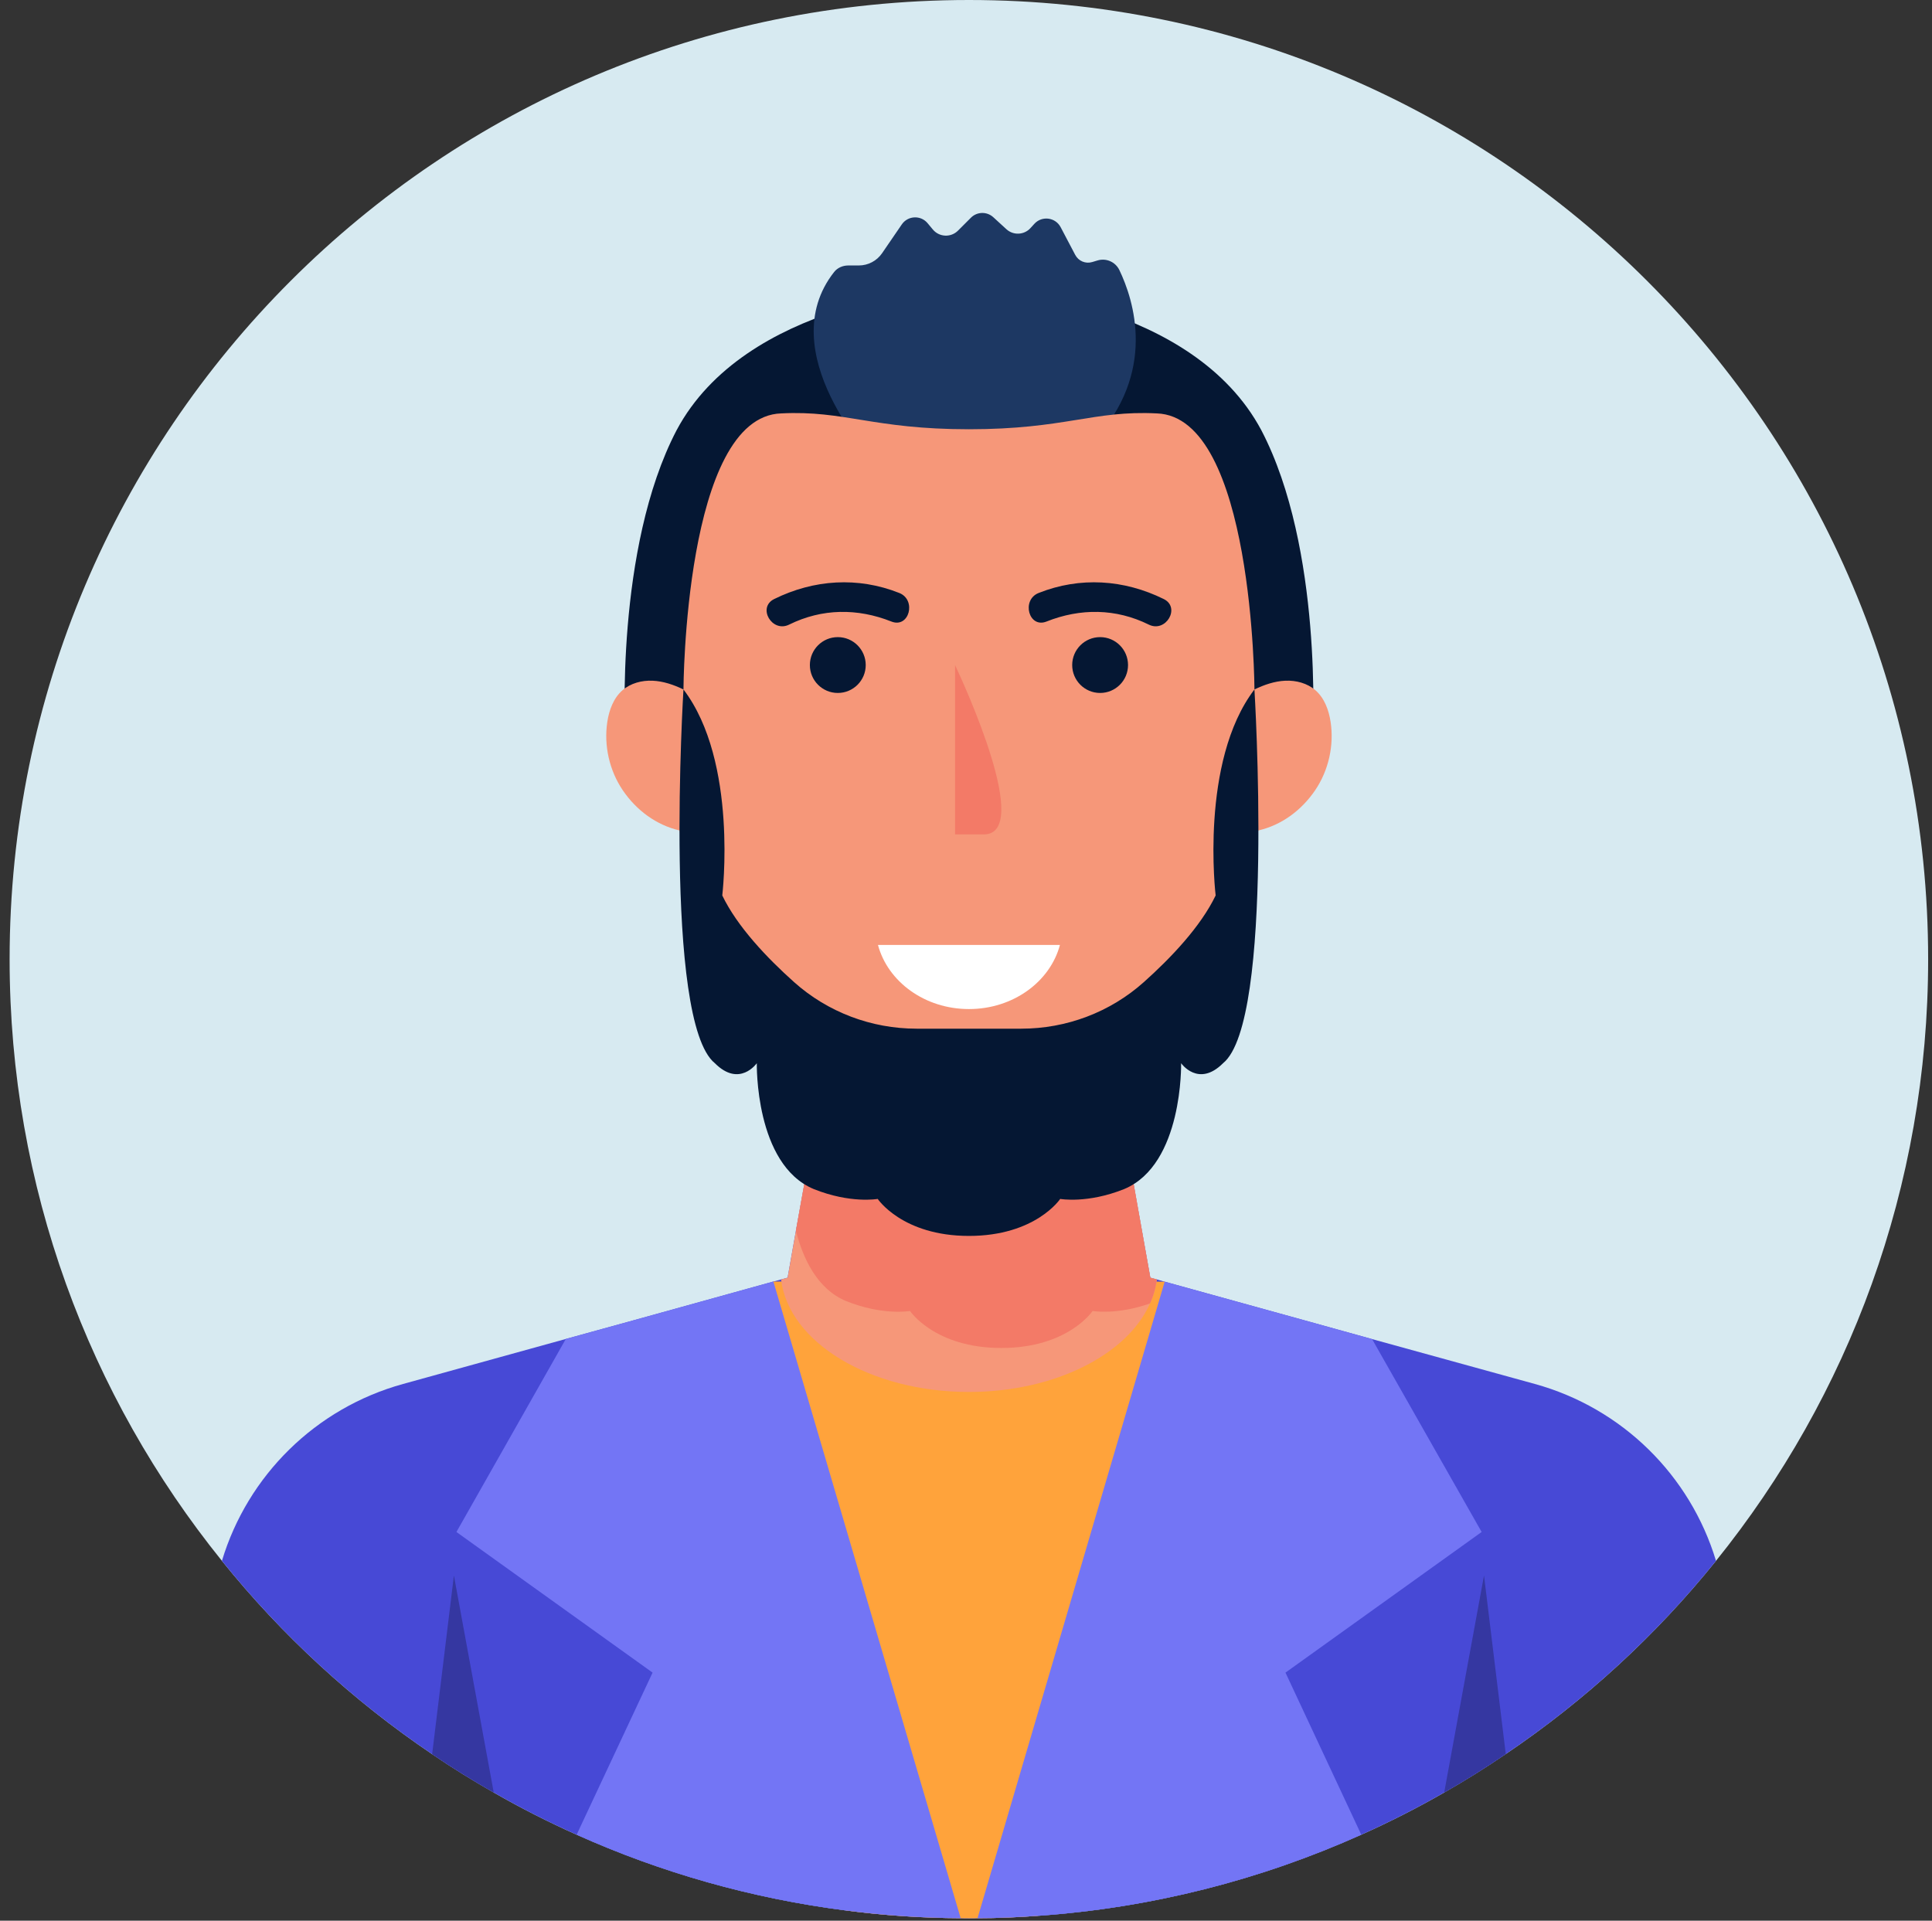 <svg width="174" height="173" viewBox="0 0 174 173" fill="none" xmlns="http://www.w3.org/2000/svg">
<rect x="0" y="0" width="174" height="173" fill="#333333" stroke="none"/>
<path d="M173.653 86.4C173.653 106.92 166.493 125.773 154.546 140.587C149.146 147.293 142.76 153.16 135.613 157.987C133.813 159.213 131.96 160.373 130.066 161.453C127.653 162.84 125.16 164.107 122.6 165.253C113.6 169.293 103.786 171.84 93.466 172.56C91.666 172.693 89.867 172.773 88.04 172.773C87.787 172.787 87.52 172.787 87.266 172.787C87.013 172.787 86.773 172.787 86.52 172.773C83.026 172.76 79.586 172.52 76.2 172.08C67.653 170.987 59.507 168.653 51.933 165.253C49.373 164.107 46.88 162.84 44.467 161.453C42.573 160.373 40.72 159.227 38.92 158C31.773 153.173 25.386 147.293 19.986 140.587C8.026 125.773 0.866 106.92 0.866 86.4C0.866 38.68 39.547 -1.52588e-05 87.266 -1.52588e-05C134.973 -1.52588e-05 173.653 38.68 173.653 86.4Z" fill="#D7EAF1"/>
<path d="M154.547 140.587C149.147 147.293 142.76 153.16 135.613 157.987C133.813 159.213 131.96 160.373 130.067 161.453C127.653 162.84 125.16 164.107 122.6 165.253C113.6 169.293 103.787 171.84 93.467 172.56C91.667 172.693 89.867 172.773 88.04 172.773C87.787 172.787 87.52 172.787 87.267 172.787C87.013 172.787 86.773 172.787 86.52 172.773C83.027 172.76 79.587 172.52 76.2 172.08C67.653 170.987 59.507 168.653 51.933 165.253C49.373 164.107 46.88 162.84 44.467 161.453C42.573 160.373 40.72 159.227 38.92 158C31.773 153.173 25.387 147.293 19.987 140.587C22.307 132.893 28.427 126.827 36.307 124.653L50.96 120.6L57.013 118.933L69.653 115.427L70.347 115.24L70.933 115.08L71.68 110.867V110.853L72.44 106.653L72.813 104.507L73.96 98.12L74.2 96.72L75.213 91.08L85.773 95.213L87.267 95.8L88.76 95.213L99.32 91.08L100.333 96.72L100.507 97.747L101.173 101.507H101.187L102.093 106.653L103.6 115.08L104.187 115.24L104.893 115.44L117.52 118.933L123.573 120.613L138.227 124.653C146.107 126.827 152.227 132.893 154.547 140.587Z" fill="#4749D6"/>
<path d="M113.599 38.751C110.515 32.97 104.619 29.771 99.187 28.003C91.459 25.487 83.075 25.487 75.347 28.003C69.915 29.771 64.019 32.97 60.935 38.751C55.361 49.424 56.311 66.026 56.311 66.026L62.121 72.192L87.267 69.002L112.412 72.192L118.223 66.026C118.223 66.026 119.172 49.424 113.599 38.751Z" fill="#051733"/>
<path d="M78.686 41.448C78.686 41.448 69.457 31.692 75.124 24.498C75.425 24.115 75.906 23.911 76.393 23.911H77.346C78.185 23.911 78.97 23.496 79.444 22.804L81.217 20.214C81.764 19.415 82.921 19.36 83.541 20.103L84.014 20.672C84.592 21.366 85.64 21.412 86.277 20.775L87.444 19.608C87.996 19.056 88.884 19.038 89.46 19.566L90.636 20.643C91.262 21.218 92.236 21.172 92.806 20.544L93.154 20.162C93.836 19.414 95.053 19.568 95.524 20.463L96.838 22.96C97.129 23.514 97.769 23.782 98.366 23.603L98.846 23.459C99.626 23.224 100.458 23.59 100.812 24.323C102.098 26.999 104.248 33.554 98.452 39.779L78.686 41.448Z" fill="#1D3863"/>
<path d="M119.837 65.02C119.675 63.956 119.281 62.876 118.469 62.17C117.736 61.534 116.729 61.27 115.76 61.312C114.789 61.354 113.852 61.678 112.979 62.1C112.979 62.1 112.892 37.52 104.179 37.235C98.465 36.948 95.924 38.663 87.267 38.663C78.609 38.663 76.068 36.948 70.355 37.235C61.641 37.52 61.554 62.1 61.554 62.1C60.681 61.678 59.743 61.354 58.773 61.312C57.804 61.27 56.797 61.534 56.064 62.17C55.252 62.876 54.859 63.956 54.696 65.02C54.372 67.155 54.883 69.407 56.097 71.192C57.313 72.978 59.106 74.32 61.212 74.802C64.927 100.8 87.267 100.8 87.267 100.8C87.267 100.8 109.607 100.8 113.321 74.802C115.427 74.32 117.22 72.978 118.436 71.192C119.651 69.407 120.161 67.155 119.837 65.02Z" fill="#F69779"/>
<path d="M109.933 125.373L93.466 172.56C91.666 172.693 89.867 172.773 88.04 172.773C87.787 172.787 87.52 172.787 87.266 172.787C87.013 172.787 86.773 172.787 86.52 172.773C83.026 172.76 79.587 172.52 76.2 172.08L64.613 125.373L69.653 115.427H73.853L104.16 115.44H104.893L109.933 125.373Z" fill="#FFA33B"/>
<path d="M104.186 115.24C104.093 115.987 103.893 116.707 103.573 117.4C101.546 122 95 125.374 87.266 125.374C78.36 125.374 71.026 120.907 70.346 115.24L70.933 115.08L71.68 110.854L73.96 98.12L75.213 91.08L85.773 95.213V103.374C86.266 103.347 86.76 103.334 87.266 103.334C87.773 103.334 88.266 103.347 88.76 103.374V95.213L99.32 91.08L101.186 101.507L103.6 115.08L104.186 115.24Z" fill="#F69779"/>
<path d="M104.187 115.24C104.093 115.987 103.893 116.707 103.573 117.4C100.56 118.467 98.4 118.08 98.4 118.08C98.4 118.08 96.186 121.414 90.186 121.414C84.173 121.414 81.96 118.08 81.96 118.08C81.96 118.08 79.52 118.52 76.2 117.187C73.6 116.107 72.32 113.36 71.68 110.854L73.96 98.12C74.12 98.267 74.28 98.414 74.44 98.56C77.466 101.267 81.4 102.747 85.466 102.747H94.893C97.067 102.747 99.2 102.32 101.187 101.507L103.6 115.08L104.187 115.24Z" fill="#F37A67"/>
<path d="M115.773 150.653L122.6 165.253C113.6 169.293 103.786 171.84 93.466 172.56C91.666 172.693 89.867 172.773 88.04 172.773L104.893 115.44L117.52 118.933L123.573 120.613L133.44 137.987L115.773 150.653Z" fill="#7375F5"/>
<path d="M86.52 172.773C83.027 172.76 79.587 172.52 76.2 172.08C67.653 170.987 59.507 168.653 51.933 165.253L58.773 150.653L41.107 137.987L50.96 120.6L57.013 118.933L69.653 115.427L86.52 172.773Z" fill="#7375F5"/>
<path d="M112.977 62.1C108.025 68.6 109.484 80.654 109.484 80.654C108.132 83.462 105.465 86.271 103.011 88.464C99.977 91.174 96.045 92.654 91.978 92.654H87.266H82.555C78.487 92.654 74.556 91.174 71.522 88.464C69.068 86.271 66.401 83.462 65.049 80.654C65.049 80.654 66.508 68.6 61.554 62.1C61.554 62.1 59.716 91.987 64.382 95.764C66.604 97.987 68.16 95.764 68.16 95.764C68.16 95.764 67.964 104.876 73.284 107.098C76.604 108.431 79.049 107.987 79.049 107.987C79.049 107.987 81.263 111.32 87.266 111.32C93.27 111.32 95.484 107.987 95.484 107.987C95.484 107.987 97.929 108.431 101.249 107.098C106.569 104.876 106.373 95.764 106.373 95.764C106.373 95.764 107.929 97.987 110.151 95.764C114.817 91.987 112.977 62.1 112.977 62.1Z" fill="#051733"/>
<path d="M135.613 157.986C133.813 159.213 131.96 160.373 130.067 161.453L133.653 141.906L135.613 157.986Z" fill="#3537A1"/>
<path d="M44.467 161.453C42.573 160.373 40.72 159.226 38.92 158L40.88 141.906L44.467 161.453Z" fill="#3537A1"/>
<path d="M86.014 59.901V75.155H88.6C93.031 75.155 86.837 61.654 86.014 59.901Z" fill="#F37A67"/>
<path d="M104.811 53.957C101.237 52.192 97.267 51.929 93.541 53.41C91.964 54.038 92.65 56.618 94.251 55.982C97.302 54.769 100.499 54.794 103.465 56.26C105.001 57.018 106.352 54.718 104.811 53.957Z" fill="#051733"/>
<path d="M101.593 59.902C101.593 61.29 100.468 62.415 99.079 62.415C97.691 62.415 96.564 61.29 96.564 59.902C96.564 58.512 97.691 57.386 99.079 57.386C100.468 57.386 101.593 58.512 101.593 59.902Z" fill="#051733"/>
<path d="M69.722 53.957C73.296 52.192 77.266 51.929 80.992 53.41C82.569 54.038 81.882 56.618 80.282 55.982C77.23 54.769 74.034 54.794 71.068 56.26C69.532 57.018 68.181 54.718 69.722 53.957Z" fill="#051733"/>
<path d="M72.939 59.902C72.939 61.29 74.065 62.415 75.454 62.415C76.843 62.415 77.969 61.29 77.969 59.902C77.969 58.512 76.843 57.386 75.454 57.386C74.065 57.386 72.939 58.512 72.939 59.902Z" fill="#051733"/>
<path d="M79.072 85.113C79.959 88.423 83.287 90.887 87.267 90.887C91.247 90.887 94.575 88.423 95.46 85.113H79.072Z" fill="white"/>
</svg>
